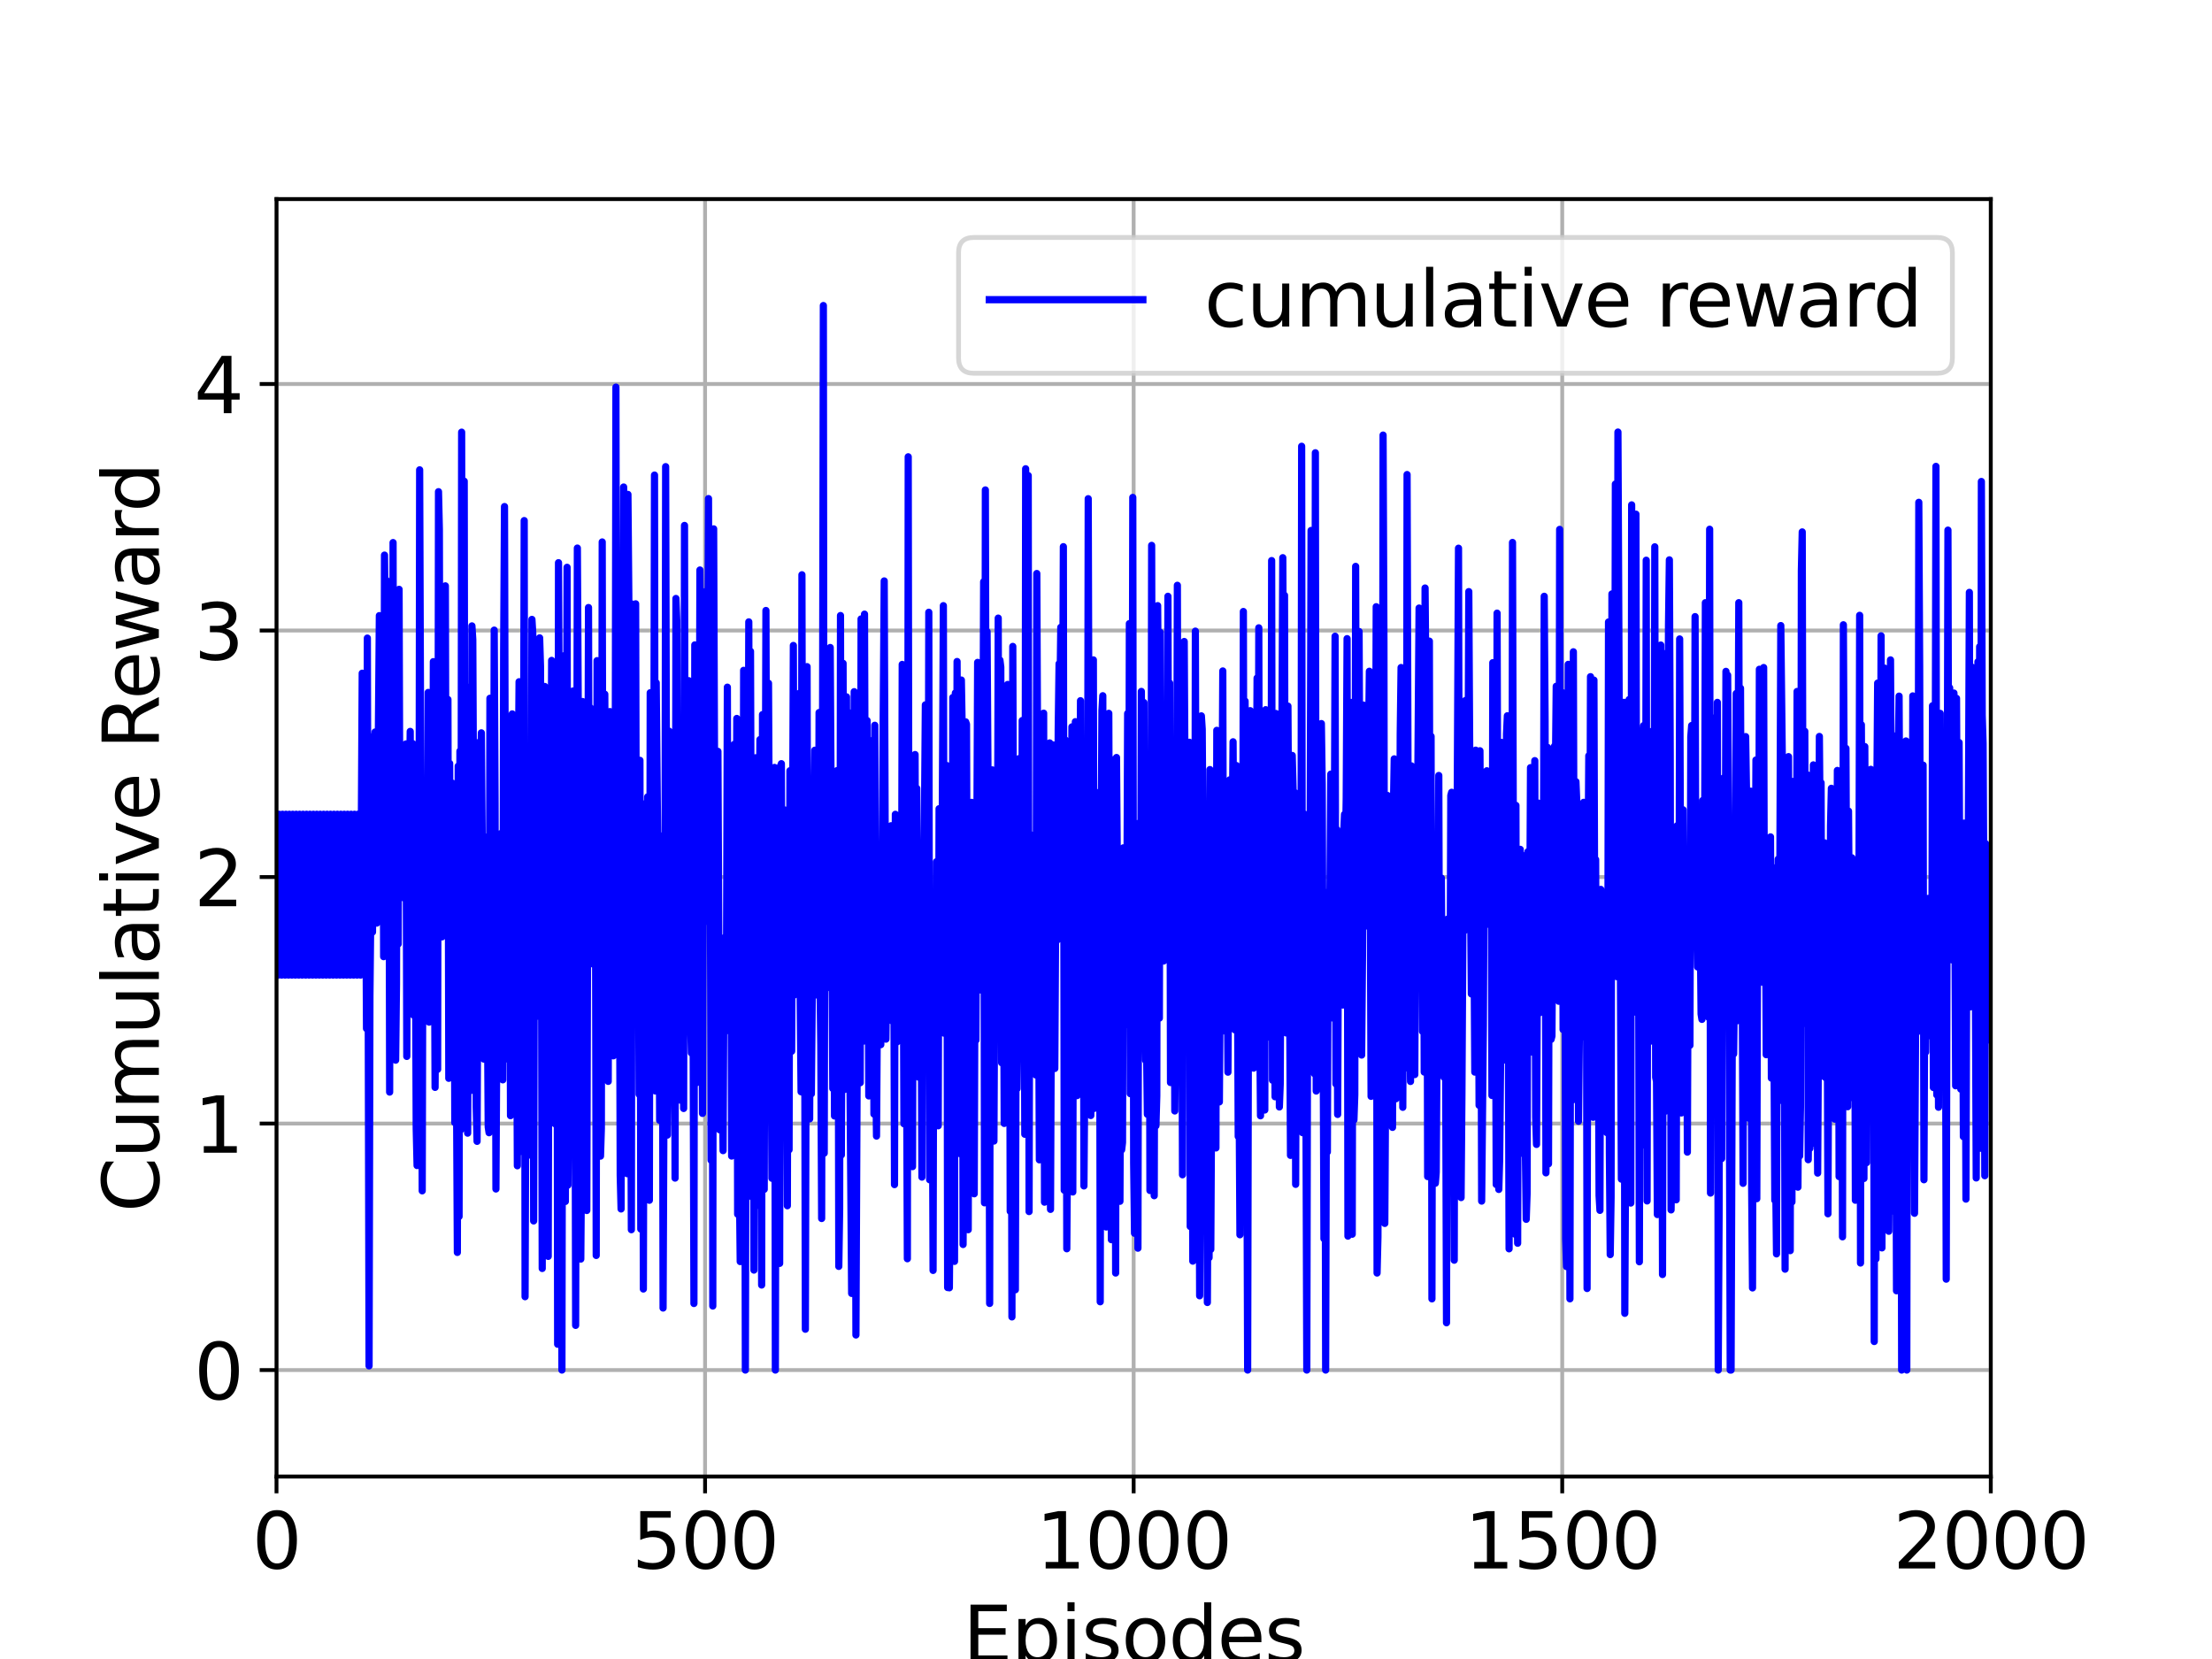 <?xml version="1.0" encoding="utf-8" standalone="no"?>
<!DOCTYPE svg PUBLIC "-//W3C//DTD SVG 1.1//EN"
  "http://www.w3.org/Graphics/SVG/1.1/DTD/svg11.dtd">
<svg xmlns:xlink="http://www.w3.org/1999/xlink" width="460.8pt" height="345.6pt" viewBox="0 0 460.8 345.6" xmlns="http://www.w3.org/2000/svg" version="1.1">
 <defs>
  <style type="text/css">*{stroke-linejoin: round; stroke-linecap: butt}</style>
 </defs>
 <g id="figure_1">
  <g id="patch_1">
   <path d="M 0 345.6 
L 460.8 345.6 
L 460.8 0 
L 0 0 
z
" style="fill: #ffffff"/>
  </g>
  <g id="axes_1">
   <g id="patch_2">
    <path d="M 57.6 307.584 
L 414.72 307.584 
L 414.72 41.472 
L 57.6 41.472 
z
" style="fill: #ffffff"/>
   </g>
   <g id="matplotlib.axis_1">
    <g id="xtick_1">
     <g id="line2d_1">
      <path d="M 57.6 307.584 
L 57.6 41.472 
" clip-path="url(#p362fac1b75)" style="fill: none; stroke: #b0b0b0; stroke-width: 0.8; stroke-linecap: square"/>
     </g>
     <g id="line2d_2">
      <defs>
       <path id="m3a527961db" d="M 0 0 
L 0 3.5 
" style="stroke: #000000; stroke-width: 0.8"/>
      </defs>
      <g>
       <use xlink:href="#m3a527961db" x="57.6" y="307.584" style="stroke: #000000; stroke-width: 0.8"/>
      </g>
     </g>
     <g id="text_1">
      <!-- 0 -->
      <g transform="translate(52.51 326.741)scale(0.16 -0.16)">
       <defs>
        <path id="DejaVuSans-30" d="M 2034 4250 
Q 1547 4250 1301 3770 
Q 1056 3291 1056 2328 
Q 1056 1369 1301 889 
Q 1547 409 2034 409 
Q 2525 409 2770 889 
Q 3016 1369 3016 2328 
Q 3016 3291 2770 3770 
Q 2525 4250 2034 4250 
z
M 2034 4750 
Q 2819 4750 3233 4129 
Q 3647 3509 3647 2328 
Q 3647 1150 3233 529 
Q 2819 -91 2034 -91 
Q 1250 -91 836 529 
Q 422 1150 422 2328 
Q 422 3509 836 4129 
Q 1250 4750 2034 4750 
z
" transform="scale(0.016)"/>
       </defs>
       <use xlink:href="#DejaVuSans-30"/>
      </g>
     </g>
    </g>
    <g id="xtick_2">
     <g id="line2d_3">
      <path d="M 146.88 307.584 
L 146.88 41.472 
" clip-path="url(#p362fac1b75)" style="fill: none; stroke: #b0b0b0; stroke-width: 0.8; stroke-linecap: square"/>
     </g>
     <g id="line2d_4">
      <g>
       <use xlink:href="#m3a527961db" x="146.88" y="307.584" style="stroke: #000000; stroke-width: 0.8"/>
      </g>
     </g>
     <g id="text_2">
      <!-- 500 -->
      <g transform="translate(131.61 326.741)scale(0.16 -0.16)">
       <defs>
        <path id="DejaVuSans-35" d="M 691 4666 
L 3169 4666 
L 3169 4134 
L 1269 4134 
L 1269 2991 
Q 1406 3038 1543 3061 
Q 1681 3084 1819 3084 
Q 2600 3084 3056 2656 
Q 3513 2228 3513 1497 
Q 3513 744 3044 326 
Q 2575 -91 1722 -91 
Q 1428 -91 1123 -41 
Q 819 9 494 109 
L 494 744 
Q 775 591 1075 516 
Q 1375 441 1709 441 
Q 2250 441 2565 725 
Q 2881 1009 2881 1497 
Q 2881 1984 2565 2268 
Q 2250 2553 1709 2553 
Q 1456 2553 1204 2497 
Q 953 2441 691 2322 
L 691 4666 
z
" transform="scale(0.016)"/>
       </defs>
       <use xlink:href="#DejaVuSans-35"/>
       <use xlink:href="#DejaVuSans-30" x="63.623"/>
       <use xlink:href="#DejaVuSans-30" x="127.246"/>
      </g>
     </g>
    </g>
    <g id="xtick_3">
     <g id="line2d_5">
      <path d="M 236.16 307.584 
L 236.16 41.472 
" clip-path="url(#p362fac1b75)" style="fill: none; stroke: #b0b0b0; stroke-width: 0.8; stroke-linecap: square"/>
     </g>
     <g id="line2d_6">
      <g>
       <use xlink:href="#m3a527961db" x="236.16" y="307.584" style="stroke: #000000; stroke-width: 0.8"/>
      </g>
     </g>
     <g id="text_3">
      <!-- 1000 -->
      <g transform="translate(215.8 326.741)scale(0.16 -0.16)">
       <defs>
        <path id="DejaVuSans-31" d="M 794 531 
L 1825 531 
L 1825 4091 
L 703 3866 
L 703 4441 
L 1819 4666 
L 2450 4666 
L 2450 531 
L 3481 531 
L 3481 0 
L 794 0 
L 794 531 
z
" transform="scale(0.016)"/>
       </defs>
       <use xlink:href="#DejaVuSans-31"/>
       <use xlink:href="#DejaVuSans-30" x="63.623"/>
       <use xlink:href="#DejaVuSans-30" x="127.246"/>
       <use xlink:href="#DejaVuSans-30" x="190.869"/>
      </g>
     </g>
    </g>
    <g id="xtick_4">
     <g id="line2d_7">
      <path d="M 325.44 307.584 
L 325.44 41.472 
" clip-path="url(#p362fac1b75)" style="fill: none; stroke: #b0b0b0; stroke-width: 0.8; stroke-linecap: square"/>
     </g>
     <g id="line2d_8">
      <g>
       <use xlink:href="#m3a527961db" x="325.44" y="307.584" style="stroke: #000000; stroke-width: 0.8"/>
      </g>
     </g>
     <g id="text_4">
      <!-- 1500 -->
      <g transform="translate(305.08 326.741)scale(0.16 -0.16)">
       <use xlink:href="#DejaVuSans-31"/>
       <use xlink:href="#DejaVuSans-35" x="63.623"/>
       <use xlink:href="#DejaVuSans-30" x="127.246"/>
       <use xlink:href="#DejaVuSans-30" x="190.869"/>
      </g>
     </g>
    </g>
    <g id="xtick_5">
     <g id="line2d_9">
      <path d="M 414.72 307.584 
L 414.72 41.472 
" clip-path="url(#p362fac1b75)" style="fill: none; stroke: #b0b0b0; stroke-width: 0.8; stroke-linecap: square"/>
     </g>
     <g id="line2d_10">
      <g>
       <use xlink:href="#m3a527961db" x="414.72" y="307.584" style="stroke: #000000; stroke-width: 0.8"/>
      </g>
     </g>
     <g id="text_5">
      <!-- 2000 -->
      <g transform="translate(394.36 326.741)scale(0.16 -0.16)">
       <defs>
        <path id="DejaVuSans-32" d="M 1228 531 
L 3431 531 
L 3431 0 
L 469 0 
L 469 531 
Q 828 903 1448 1529 
Q 2069 2156 2228 2338 
Q 2531 2678 2651 2914 
Q 2772 3150 2772 3378 
Q 2772 3750 2511 3984 
Q 2250 4219 1831 4219 
Q 1534 4219 1204 4116 
Q 875 4013 500 3803 
L 500 4441 
Q 881 4594 1212 4672 
Q 1544 4750 1819 4750 
Q 2544 4750 2975 4387 
Q 3406 4025 3406 3419 
Q 3406 3131 3298 2873 
Q 3191 2616 2906 2266 
Q 2828 2175 2409 1742 
Q 1991 1309 1228 531 
z
" transform="scale(0.016)"/>
       </defs>
       <use xlink:href="#DejaVuSans-32"/>
       <use xlink:href="#DejaVuSans-30" x="63.623"/>
       <use xlink:href="#DejaVuSans-30" x="127.246"/>
       <use xlink:href="#DejaVuSans-30" x="190.869"/>
      </g>
     </g>
    </g>
    <g id="text_6">
     <!-- Episodes -->
     <g transform="translate(200.572 346.226)scale(0.16 -0.16)">
      <defs>
       <path id="DejaVuSans-45" d="M 628 4666 
L 3578 4666 
L 3578 4134 
L 1259 4134 
L 1259 2753 
L 3481 2753 
L 3481 2222 
L 1259 2222 
L 1259 531 
L 3634 531 
L 3634 0 
L 628 0 
L 628 4666 
z
" transform="scale(0.016)"/>
       <path id="DejaVuSans-70" d="M 1159 525 
L 1159 -1331 
L 581 -1331 
L 581 3500 
L 1159 3500 
L 1159 2969 
Q 1341 3281 1617 3432 
Q 1894 3584 2278 3584 
Q 2916 3584 3314 3078 
Q 3713 2572 3713 1747 
Q 3713 922 3314 415 
Q 2916 -91 2278 -91 
Q 1894 -91 1617 61 
Q 1341 213 1159 525 
z
M 3116 1747 
Q 3116 2381 2855 2742 
Q 2594 3103 2138 3103 
Q 1681 3103 1420 2742 
Q 1159 2381 1159 1747 
Q 1159 1113 1420 752 
Q 1681 391 2138 391 
Q 2594 391 2855 752 
Q 3116 1113 3116 1747 
z
" transform="scale(0.016)"/>
       <path id="DejaVuSans-69" d="M 603 3500 
L 1178 3500 
L 1178 0 
L 603 0 
L 603 3500 
z
M 603 4863 
L 1178 4863 
L 1178 4134 
L 603 4134 
L 603 4863 
z
" transform="scale(0.016)"/>
       <path id="DejaVuSans-73" d="M 2834 3397 
L 2834 2853 
Q 2591 2978 2328 3040 
Q 2066 3103 1784 3103 
Q 1356 3103 1142 2972 
Q 928 2841 928 2578 
Q 928 2378 1081 2264 
Q 1234 2150 1697 2047 
L 1894 2003 
Q 2506 1872 2764 1633 
Q 3022 1394 3022 966 
Q 3022 478 2636 193 
Q 2250 -91 1575 -91 
Q 1294 -91 989 -36 
Q 684 19 347 128 
L 347 722 
Q 666 556 975 473 
Q 1284 391 1588 391 
Q 1994 391 2212 530 
Q 2431 669 2431 922 
Q 2431 1156 2273 1281 
Q 2116 1406 1581 1522 
L 1381 1569 
Q 847 1681 609 1914 
Q 372 2147 372 2553 
Q 372 3047 722 3315 
Q 1072 3584 1716 3584 
Q 2034 3584 2315 3537 
Q 2597 3491 2834 3397 
z
" transform="scale(0.016)"/>
       <path id="DejaVuSans-6f" d="M 1959 3097 
Q 1497 3097 1228 2736 
Q 959 2375 959 1747 
Q 959 1119 1226 758 
Q 1494 397 1959 397 
Q 2419 397 2687 759 
Q 2956 1122 2956 1747 
Q 2956 2369 2687 2733 
Q 2419 3097 1959 3097 
z
M 1959 3584 
Q 2709 3584 3137 3096 
Q 3566 2609 3566 1747 
Q 3566 888 3137 398 
Q 2709 -91 1959 -91 
Q 1206 -91 779 398 
Q 353 888 353 1747 
Q 353 2609 779 3096 
Q 1206 3584 1959 3584 
z
" transform="scale(0.016)"/>
       <path id="DejaVuSans-64" d="M 2906 2969 
L 2906 4863 
L 3481 4863 
L 3481 0 
L 2906 0 
L 2906 525 
Q 2725 213 2448 61 
Q 2172 -91 1784 -91 
Q 1150 -91 751 415 
Q 353 922 353 1747 
Q 353 2572 751 3078 
Q 1150 3584 1784 3584 
Q 2172 3584 2448 3432 
Q 2725 3281 2906 2969 
z
M 947 1747 
Q 947 1113 1208 752 
Q 1469 391 1925 391 
Q 2381 391 2643 752 
Q 2906 1113 2906 1747 
Q 2906 2381 2643 2742 
Q 2381 3103 1925 3103 
Q 1469 3103 1208 2742 
Q 947 2381 947 1747 
z
" transform="scale(0.016)"/>
       <path id="DejaVuSans-65" d="M 3597 1894 
L 3597 1613 
L 953 1613 
Q 991 1019 1311 708 
Q 1631 397 2203 397 
Q 2534 397 2845 478 
Q 3156 559 3463 722 
L 3463 178 
Q 3153 47 2828 -22 
Q 2503 -91 2169 -91 
Q 1331 -91 842 396 
Q 353 884 353 1716 
Q 353 2575 817 3079 
Q 1281 3584 2069 3584 
Q 2775 3584 3186 3129 
Q 3597 2675 3597 1894 
z
M 3022 2063 
Q 3016 2534 2758 2815 
Q 2500 3097 2075 3097 
Q 1594 3097 1305 2825 
Q 1016 2553 972 2059 
L 3022 2063 
z
" transform="scale(0.016)"/>
      </defs>
      <use xlink:href="#DejaVuSans-45"/>
      <use xlink:href="#DejaVuSans-70" x="63.184"/>
      <use xlink:href="#DejaVuSans-69" x="126.66"/>
      <use xlink:href="#DejaVuSans-73" x="154.443"/>
      <use xlink:href="#DejaVuSans-6f" x="206.543"/>
      <use xlink:href="#DejaVuSans-64" x="267.725"/>
      <use xlink:href="#DejaVuSans-65" x="331.201"/>
      <use xlink:href="#DejaVuSans-73" x="392.725"/>
     </g>
    </g>
   </g>
   <g id="matplotlib.axis_2">
    <g id="ytick_1">
     <g id="line2d_11">
      <path d="M 57.6 285.408 
L 414.72 285.408 
" clip-path="url(#p362fac1b75)" style="fill: none; stroke: #b0b0b0; stroke-width: 0.8; stroke-linecap: square"/>
     </g>
     <g id="line2d_12">
      <defs>
       <path id="mc8cf479eb5" d="M 0 0 
L -3.5 0 
" style="stroke: #000000; stroke-width: 0.8"/>
      </defs>
      <g>
       <use xlink:href="#mc8cf479eb5" x="57.6" y="285.408" style="stroke: #000000; stroke-width: 0.8"/>
      </g>
     </g>
     <g id="text_7">
      <!-- 0 -->
      <g transform="translate(40.42 291.487)scale(0.16 -0.16)">
       <use xlink:href="#DejaVuSans-30"/>
      </g>
     </g>
    </g>
    <g id="ytick_2">
     <g id="line2d_13">
      <path d="M 57.6 234.054 
L 414.72 234.054 
" clip-path="url(#p362fac1b75)" style="fill: none; stroke: #b0b0b0; stroke-width: 0.8; stroke-linecap: square"/>
     </g>
     <g id="line2d_14">
      <g>
       <use xlink:href="#mc8cf479eb5" x="57.6" y="234.054" style="stroke: #000000; stroke-width: 0.8"/>
      </g>
     </g>
     <g id="text_8">
      <!-- 1 -->
      <g transform="translate(40.42 240.133)scale(0.16 -0.16)">
       <use xlink:href="#DejaVuSans-31"/>
      </g>
     </g>
    </g>
    <g id="ytick_3">
     <g id="line2d_15">
      <path d="M 57.6 182.701 
L 414.72 182.701 
" clip-path="url(#p362fac1b75)" style="fill: none; stroke: #b0b0b0; stroke-width: 0.8; stroke-linecap: square"/>
     </g>
     <g id="line2d_16">
      <g>
       <use xlink:href="#mc8cf479eb5" x="57.6" y="182.701" style="stroke: #000000; stroke-width: 0.8"/>
      </g>
     </g>
     <g id="text_9">
      <!-- 2 -->
      <g transform="translate(40.42 188.78)scale(0.16 -0.16)">
       <use xlink:href="#DejaVuSans-32"/>
      </g>
     </g>
    </g>
    <g id="ytick_4">
     <g id="line2d_17">
      <path d="M 57.6 131.347 
L 414.72 131.347 
" clip-path="url(#p362fac1b75)" style="fill: none; stroke: #b0b0b0; stroke-width: 0.8; stroke-linecap: square"/>
     </g>
     <g id="line2d_18">
      <g>
       <use xlink:href="#mc8cf479eb5" x="57.6" y="131.347" style="stroke: #000000; stroke-width: 0.8"/>
      </g>
     </g>
     <g id="text_10">
      <!-- 3 -->
      <g transform="translate(40.42 137.426)scale(0.16 -0.16)">
       <defs>
        <path id="DejaVuSans-33" d="M 2597 2516 
Q 3050 2419 3304 2112 
Q 3559 1806 3559 1356 
Q 3559 666 3084 287 
Q 2609 -91 1734 -91 
Q 1441 -91 1130 -33 
Q 819 25 488 141 
L 488 750 
Q 750 597 1062 519 
Q 1375 441 1716 441 
Q 2309 441 2620 675 
Q 2931 909 2931 1356 
Q 2931 1769 2642 2001 
Q 2353 2234 1838 2234 
L 1294 2234 
L 1294 2753 
L 1863 2753 
Q 2328 2753 2575 2939 
Q 2822 3125 2822 3475 
Q 2822 3834 2567 4026 
Q 2313 4219 1838 4219 
Q 1578 4219 1281 4162 
Q 984 4106 628 3988 
L 628 4550 
Q 988 4650 1302 4700 
Q 1616 4750 1894 4750 
Q 2613 4750 3031 4423 
Q 3450 4097 3450 3541 
Q 3450 3153 3228 2886 
Q 3006 2619 2597 2516 
z
" transform="scale(0.016)"/>
       </defs>
       <use xlink:href="#DejaVuSans-33"/>
      </g>
     </g>
    </g>
    <g id="ytick_5">
     <g id="line2d_19">
      <path d="M 57.6 79.994 
L 414.72 79.994 
" clip-path="url(#p362fac1b75)" style="fill: none; stroke: #b0b0b0; stroke-width: 0.8; stroke-linecap: square"/>
     </g>
     <g id="line2d_20">
      <g>
       <use xlink:href="#mc8cf479eb5" x="57.6" y="79.994" style="stroke: #000000; stroke-width: 0.8"/>
      </g>
     </g>
     <g id="text_11">
      <!-- 4 -->
      <g transform="translate(40.42 86.073)scale(0.16 -0.16)">
       <defs>
        <path id="DejaVuSans-34" d="M 2419 4116 
L 825 1625 
L 2419 1625 
L 2419 4116 
z
M 2253 4666 
L 3047 4666 
L 3047 1625 
L 3713 1625 
L 3713 1100 
L 3047 1100 
L 3047 0 
L 2419 0 
L 2419 1100 
L 313 1100 
L 313 1709 
L 2253 4666 
z
" transform="scale(0.016)"/>
       </defs>
       <use xlink:href="#DejaVuSans-34"/>
      </g>
     </g>
    </g>
    <g id="text_12">
     <!-- Cumulative Reward -->
     <g transform="translate(33.093 252.524)rotate(-90)scale(0.16 -0.16)">
      <defs>
       <path id="DejaVuSans-43" d="M 4122 4306 
L 4122 3641 
Q 3803 3938 3442 4084 
Q 3081 4231 2675 4231 
Q 1875 4231 1450 3742 
Q 1025 3253 1025 2328 
Q 1025 1406 1450 917 
Q 1875 428 2675 428 
Q 3081 428 3442 575 
Q 3803 722 4122 1019 
L 4122 359 
Q 3791 134 3420 21 
Q 3050 -91 2638 -91 
Q 1578 -91 968 557 
Q 359 1206 359 2328 
Q 359 3453 968 4101 
Q 1578 4750 2638 4750 
Q 3056 4750 3426 4639 
Q 3797 4528 4122 4306 
z
" transform="scale(0.016)"/>
       <path id="DejaVuSans-75" d="M 544 1381 
L 544 3500 
L 1119 3500 
L 1119 1403 
Q 1119 906 1312 657 
Q 1506 409 1894 409 
Q 2359 409 2629 706 
Q 2900 1003 2900 1516 
L 2900 3500 
L 3475 3500 
L 3475 0 
L 2900 0 
L 2900 538 
Q 2691 219 2414 64 
Q 2138 -91 1772 -91 
Q 1169 -91 856 284 
Q 544 659 544 1381 
z
M 1991 3584 
L 1991 3584 
z
" transform="scale(0.016)"/>
       <path id="DejaVuSans-6d" d="M 3328 2828 
Q 3544 3216 3844 3400 
Q 4144 3584 4550 3584 
Q 5097 3584 5394 3201 
Q 5691 2819 5691 2113 
L 5691 0 
L 5113 0 
L 5113 2094 
Q 5113 2597 4934 2840 
Q 4756 3084 4391 3084 
Q 3944 3084 3684 2787 
Q 3425 2491 3425 1978 
L 3425 0 
L 2847 0 
L 2847 2094 
Q 2847 2600 2669 2842 
Q 2491 3084 2119 3084 
Q 1678 3084 1418 2786 
Q 1159 2488 1159 1978 
L 1159 0 
L 581 0 
L 581 3500 
L 1159 3500 
L 1159 2956 
Q 1356 3278 1631 3431 
Q 1906 3584 2284 3584 
Q 2666 3584 2933 3390 
Q 3200 3197 3328 2828 
z
" transform="scale(0.016)"/>
       <path id="DejaVuSans-6c" d="M 603 4863 
L 1178 4863 
L 1178 0 
L 603 0 
L 603 4863 
z
" transform="scale(0.016)"/>
       <path id="DejaVuSans-61" d="M 2194 1759 
Q 1497 1759 1228 1600 
Q 959 1441 959 1056 
Q 959 750 1161 570 
Q 1363 391 1709 391 
Q 2188 391 2477 730 
Q 2766 1069 2766 1631 
L 2766 1759 
L 2194 1759 
z
M 3341 1997 
L 3341 0 
L 2766 0 
L 2766 531 
Q 2569 213 2275 61 
Q 1981 -91 1556 -91 
Q 1019 -91 701 211 
Q 384 513 384 1019 
Q 384 1609 779 1909 
Q 1175 2209 1959 2209 
L 2766 2209 
L 2766 2266 
Q 2766 2663 2505 2880 
Q 2244 3097 1772 3097 
Q 1472 3097 1187 3025 
Q 903 2953 641 2809 
L 641 3341 
Q 956 3463 1253 3523 
Q 1550 3584 1831 3584 
Q 2591 3584 2966 3190 
Q 3341 2797 3341 1997 
z
" transform="scale(0.016)"/>
       <path id="DejaVuSans-74" d="M 1172 4494 
L 1172 3500 
L 2356 3500 
L 2356 3053 
L 1172 3053 
L 1172 1153 
Q 1172 725 1289 603 
Q 1406 481 1766 481 
L 2356 481 
L 2356 0 
L 1766 0 
Q 1100 0 847 248 
Q 594 497 594 1153 
L 594 3053 
L 172 3053 
L 172 3500 
L 594 3500 
L 594 4494 
L 1172 4494 
z
" transform="scale(0.016)"/>
       <path id="DejaVuSans-76" d="M 191 3500 
L 800 3500 
L 1894 563 
L 2988 3500 
L 3597 3500 
L 2284 0 
L 1503 0 
L 191 3500 
z
" transform="scale(0.016)"/>
       <path id="DejaVuSans-20" transform="scale(0.016)"/>
       <path id="DejaVuSans-52" d="M 2841 2188 
Q 3044 2119 3236 1894 
Q 3428 1669 3622 1275 
L 4263 0 
L 3584 0 
L 2988 1197 
Q 2756 1666 2539 1819 
Q 2322 1972 1947 1972 
L 1259 1972 
L 1259 0 
L 628 0 
L 628 4666 
L 2053 4666 
Q 2853 4666 3247 4331 
Q 3641 3997 3641 3322 
Q 3641 2881 3436 2590 
Q 3231 2300 2841 2188 
z
M 1259 4147 
L 1259 2491 
L 2053 2491 
Q 2509 2491 2742 2702 
Q 2975 2913 2975 3322 
Q 2975 3731 2742 3939 
Q 2509 4147 2053 4147 
L 1259 4147 
z
" transform="scale(0.016)"/>
       <path id="DejaVuSans-77" d="M 269 3500 
L 844 3500 
L 1563 769 
L 2278 3500 
L 2956 3500 
L 3675 769 
L 4391 3500 
L 4966 3500 
L 4050 0 
L 3372 0 
L 2619 2869 
L 1863 0 
L 1184 0 
L 269 3500 
z
" transform="scale(0.016)"/>
       <path id="DejaVuSans-72" d="M 2631 2963 
Q 2534 3019 2420 3045 
Q 2306 3072 2169 3072 
Q 1681 3072 1420 2755 
Q 1159 2438 1159 1844 
L 1159 0 
L 581 0 
L 581 3500 
L 1159 3500 
L 1159 2956 
Q 1341 3275 1631 3429 
Q 1922 3584 2338 3584 
Q 2397 3584 2469 3576 
Q 2541 3569 2628 3553 
L 2631 2963 
z
" transform="scale(0.016)"/>
      </defs>
      <use xlink:href="#DejaVuSans-43"/>
      <use xlink:href="#DejaVuSans-75" x="69.824"/>
      <use xlink:href="#DejaVuSans-6d" x="133.203"/>
      <use xlink:href="#DejaVuSans-75" x="230.615"/>
      <use xlink:href="#DejaVuSans-6c" x="293.994"/>
      <use xlink:href="#DejaVuSans-61" x="321.777"/>
      <use xlink:href="#DejaVuSans-74" x="383.057"/>
      <use xlink:href="#DejaVuSans-69" x="422.266"/>
      <use xlink:href="#DejaVuSans-76" x="450.049"/>
      <use xlink:href="#DejaVuSans-65" x="509.229"/>
      <use xlink:href="#DejaVuSans-20" x="570.752"/>
      <use xlink:href="#DejaVuSans-52" x="602.539"/>
      <use xlink:href="#DejaVuSans-65" x="667.521"/>
      <use xlink:href="#DejaVuSans-77" x="729.045"/>
      <use xlink:href="#DejaVuSans-61" x="810.832"/>
      <use xlink:href="#DejaVuSans-72" x="872.111"/>
      <use xlink:href="#DejaVuSans-64" x="911.475"/>
     </g>
    </g>
   </g>
   <g id="line2d_21">
    <path d="M 57.6 172.676 
L 57.779 178.797 
L 57.957 203.138 
L 58.136 169.623 
L 58.314 172.676 
L 58.493 178.797 
L 58.671 203.138 
L 58.85 169.623 
L 59.028 172.676 
L 59.207 178.797 
L 59.386 203.138 
L 59.564 169.623 
L 59.743 172.676 
L 59.921 178.797 
L 60.1 203.138 
L 60.278 169.623 
L 60.457 172.676 
L 60.636 178.797 
L 60.814 203.138 
L 60.993 169.623 
L 61.171 172.676 
L 61.35 178.797 
L 61.528 203.138 
L 61.707 169.623 
L 61.885 172.676 
L 62.064 178.797 
L 62.243 203.138 
L 62.421 169.623 
L 62.6 172.676 
L 62.778 178.797 
L 62.957 203.138 
L 63.135 169.623 
L 63.314 172.676 
L 63.492 178.797 
L 63.671 203.138 
L 63.85 169.623 
L 64.028 172.676 
L 64.207 178.797 
L 64.385 203.138 
L 64.564 169.623 
L 64.742 172.676 
L 64.921 178.797 
L 65.1 203.138 
L 65.278 169.623 
L 65.457 172.676 
L 65.635 178.797 
L 65.814 203.138 
L 65.992 169.623 
L 66.171 172.676 
L 66.349 178.797 
L 66.528 203.138 
L 66.707 169.623 
L 66.885 172.676 
L 67.064 178.797 
L 67.242 203.138 
L 67.421 169.623 
L 67.599 172.676 
L 67.778 178.797 
L 67.956 203.138 
L 68.135 169.623 
L 68.314 172.676 
L 68.492 178.797 
L 68.671 203.138 
L 68.849 169.623 
L 69.028 172.676 
L 69.206 178.797 
L 69.385 203.138 
L 69.564 169.623 
L 69.742 172.676 
L 69.921 178.797 
L 70.099 203.138 
L 70.278 169.623 
L 70.456 172.676 
L 70.635 178.797 
L 70.813 203.138 
L 70.992 169.623 
L 71.171 172.676 
L 71.349 178.797 
L 71.528 203.138 
L 71.706 169.623 
L 71.885 172.676 
L 72.063 178.797 
L 72.242 203.138 
L 72.42 169.623 
L 72.599 172.676 
L 72.778 178.797 
L 72.956 203.138 
L 73.135 169.623 
L 73.313 172.676 
L 73.492 178.797 
L 73.67 203.138 
L 73.849 169.623 
L 74.028 172.676 
L 74.206 178.797 
L 74.385 203.138 
L 74.563 169.623 
L 74.742 172.676 
L 74.92 178.797 
L 75.099 203.138 
L 75.456 140.243 
L 75.635 154.716 
L 75.813 143.023 
L 75.992 184.631 
L 76.17 178.583 
L 76.349 214.267 
L 76.527 132.923 
L 76.884 284.538 
L 77.063 207.416 
L 77.242 190.037 
L 77.42 153.508 
L 77.599 194.167 
L 77.777 157.469 
L 77.956 157.106 
L 78.134 152.493 
L 78.313 186.748 
L 78.492 192.301 
L 79.027 128.241 
L 79.206 142.758 
L 79.384 174.264 
L 79.563 145.702 
L 79.741 141.826 
L 79.92 199.29 
L 80.099 115.636 
L 80.277 132.255 
L 80.456 120.865 
L 80.634 174.512 
L 80.813 133.289 
L 80.991 136.975 
L 81.17 227.503 
L 81.348 123.488 
L 81.527 129.052 
L 81.706 209.762 
L 81.884 113.027 
L 82.063 207.735 
L 82.241 179.044 
L 82.42 220.853 
L 82.598 204.909 
L 82.777 123.275 
L 82.956 196.648 
L 83.134 122.769 
L 83.313 176.935 
L 83.491 185.29 
L 83.67 172.592 
L 83.848 180.282 
L 84.027 170.499 
L 84.205 187.087 
L 84.384 183.125 
L 84.563 154.972 
L 84.741 220.071 
L 84.92 174.287 
L 85.098 159.919 
L 85.277 165.965 
L 85.455 152.365 
L 85.634 193.809 
L 85.812 156.602 
L 85.991 154.916 
L 86.17 211.491 
L 86.348 174.069 
L 86.527 191.887 
L 86.705 235.121 
L 86.884 242.805 
L 87.062 211.389 
L 87.241 216.111 
L 87.42 97.874 
L 87.955 248.074 
L 88.134 174.022 
L 88.312 170.567 
L 88.669 202.474 
L 88.848 188.186 
L 89.027 200.043 
L 89.205 144.247 
L 89.384 212.931 
L 89.562 191.156 
L 89.741 205.306 
L 89.919 178.55 
L 90.098 189.611 
L 90.276 137.831 
L 90.634 226.522 
L 90.812 197.87 
L 90.991 144.056 
L 91.169 222.764 
L 91.348 102.426 
L 91.526 110.266 
L 91.705 189.001 
L 91.884 147.021 
L 92.062 195.174 
L 92.241 135.388 
L 92.419 177.524 
L 92.598 170.943 
L 92.776 122.046 
L 92.955 192.238 
L 93.133 192.289 
L 93.312 145.708 
L 93.491 224.632 
L 93.669 159.03 
L 93.848 209.534 
L 94.026 213.924 
L 94.205 163.13 
L 94.383 173.905 
L 94.562 165.883 
L 94.74 233.855 
L 94.919 193.689 
L 95.276 260.904 
L 95.455 159.593 
L 95.633 253.422 
L 95.812 156.465 
L 95.99 235.35 
L 96.169 90.027 
L 96.348 217.602 
L 96.705 100.24 
L 96.883 226.419 
L 97.062 202.019 
L 97.24 143.127 
L 97.419 236.056 
L 97.776 160.059 
L 97.955 220.279 
L 98.133 227.155 
L 98.312 130.386 
L 98.49 133.245 
L 98.847 209.594 
L 99.026 169.408 
L 99.204 230.649 
L 99.383 237.762 
L 99.74 154.661 
L 99.919 177.523 
L 100.276 152.666 
L 100.812 220.64 
L 101.169 174.381 
L 101.347 181.449 
L 101.704 234.778 
L 101.883 235.964 
L 102.061 145.461 
L 102.24 223.176 
L 102.419 215.682 
L 102.597 155.264 
L 102.776 198.149 
L 102.954 131.265 
L 103.133 167.282 
L 103.311 247.687 
L 103.668 185.874 
L 103.847 222.034 
L 104.026 215.172 
L 104.383 173.618 
L 104.561 212.32 
L 104.74 224.949 
L 104.918 135.603 
L 105.097 105.524 
L 105.276 175.628 
L 105.454 150.064 
L 105.633 220.596 
L 105.811 168.991 
L 105.99 151.66 
L 106.168 168.926 
L 106.347 232.416 
L 106.525 170.124 
L 106.704 148.719 
L 106.883 148.951 
L 107.061 217.86 
L 107.24 225.993 
L 107.418 160.941 
L 107.775 242.852 
L 107.954 164.235 
L 108.132 142.021 
L 108.311 239.923 
L 108.49 239.729 
L 108.847 166.709 
L 109.025 173.54 
L 109.204 108.445 
L 109.382 270.125 
L 109.561 220.545 
L 109.74 240.884 
L 109.918 176.34 
L 110.097 175.494 
L 110.275 168.654 
L 110.632 212.402 
L 110.811 129.031 
L 110.989 131.97 
L 111.168 254.344 
L 111.347 179.571 
L 111.525 184.73 
L 111.704 185.207 
L 111.882 185.031 
L 112.061 211.69 
L 112.239 183.269 
L 112.418 132.877 
L 112.596 138.786 
L 112.775 183.746 
L 112.954 264.248 
L 113.132 168.595 
L 113.311 160.977 
L 113.489 143.005 
L 113.846 178.128 
L 114.025 190.531 
L 114.204 261.725 
L 114.382 188.049 
L 114.561 161.454 
L 114.739 175.412 
L 114.918 137.575 
L 115.096 211.035 
L 115.275 229.432 
L 115.453 189.004 
L 115.632 234.118 
L 115.811 155.395 
L 115.989 150.568 
L 116.168 280.031 
L 116.346 117.218 
L 116.703 192.424 
L 116.882 158.516 
L 117.06 285.408 
L 117.239 176.635 
L 117.596 136.555 
L 117.775 250.285 
L 118.132 118.178 
L 118.31 246.886 
L 118.668 189.615 
L 118.846 182.531 
L 119.025 162.813 
L 119.203 219.152 
L 119.382 143.939 
L 119.56 213.347 
L 119.739 189.324 
L 119.917 276.098 
L 120.275 114.172 
L 120.632 179.032 
L 120.989 262.29 
L 121.167 239.247 
L 121.346 146.141 
L 121.524 162.151 
L 121.882 240.905 
L 122.06 231.826 
L 122.239 252.169 
L 122.596 126.557 
L 122.774 199.207 
L 122.953 147.421 
L 123.31 197.606 
L 123.489 200.807 
L 123.667 162.26 
L 123.846 156.756 
L 124.024 173.313 
L 124.203 261.531 
L 124.381 137.624 
L 124.56 172.982 
L 124.739 183.005 
L 124.917 229.927 
L 125.096 240.843 
L 125.274 235.048 
L 125.453 112.899 
L 125.631 212.224 
L 125.81 208.806 
L 125.988 144.611 
L 126.346 218.134 
L 126.524 170.538 
L 126.703 225.271 
L 126.881 169.311 
L 127.06 148.233 
L 127.238 185.667 
L 127.596 208.366 
L 127.774 219.948 
L 127.953 190.735 
L 128.131 181.449 
L 128.31 80.645 
L 128.488 185.507 
L 128.845 133.833 
L 129.203 244.876 
L 129.381 251.85 
L 129.56 134.913 
L 129.738 153.718 
L 129.917 101.452 
L 130.095 196.832 
L 130.274 127.127 
L 130.631 244.497 
L 130.81 102.994 
L 130.988 123.905 
L 131.524 256.171 
L 131.702 125.838 
L 131.881 190.185 
L 132.06 139.4 
L 132.238 190.934 
L 132.417 125.786 
L 132.595 198.681 
L 132.952 177.388 
L 133.131 227.957 
L 133.309 158.388 
L 133.488 256.039 
L 133.845 167.43 
L 134.024 268.524 
L 134.202 192.773 
L 134.381 197.005 
L 134.559 230.573 
L 134.738 229.569 
L 134.916 165.999 
L 135.095 175.607 
L 135.274 250.037 
L 135.452 144.312 
L 135.631 198.764 
L 135.809 187.969 
L 135.988 208.373 
L 136.166 182.479 
L 136.345 98.964 
L 136.524 227.274 
L 136.702 142.231 
L 137.059 181.609 
L 137.238 188.483 
L 137.416 233.391 
L 137.595 214.625 
L 137.773 215.044 
L 137.952 174.129 
L 138.131 272.484 
L 138.309 231.687 
L 138.488 220.701 
L 138.666 97.21 
L 139.023 236.459 
L 139.202 219.19 
L 139.38 152.315 
L 139.738 172.451 
L 139.916 165.52 
L 140.452 179.064 
L 140.63 245.419 
L 140.809 124.674 
L 140.988 129.332 
L 141.166 202.811 
L 141.345 183.456 
L 141.523 182.334 
L 141.702 229.179 
L 141.88 170.082 
L 142.059 202.28 
L 142.237 164.49 
L 142.416 230.915 
L 142.595 109.459 
L 142.773 207.711 
L 142.952 166.611 
L 143.13 199.536 
L 143.309 211.913 
L 143.487 141.799 
L 143.666 144.005 
L 143.844 211.268 
L 144.023 219.346 
L 144.202 189.48 
L 144.38 210.202 
L 144.559 271.543 
L 144.737 134.343 
L 144.916 144.924 
L 145.094 225.556 
L 145.273 196.51 
L 145.452 210.981 
L 145.63 181.098 
L 145.809 118.741 
L 145.987 136.659 
L 146.344 231.945 
L 146.523 176.738 
L 146.701 187.4 
L 146.88 123.261 
L 147.059 186.613 
L 147.237 191.934 
L 147.594 103.864 
L 147.773 179.01 
L 147.951 170.239 
L 148.13 241.695 
L 148.308 119.793 
L 148.487 272.067 
L 148.666 110.17 
L 149.023 205.001 
L 149.201 167.624 
L 149.38 202.02 
L 149.558 156.521 
L 149.916 235.361 
L 150.094 202.275 
L 150.273 225.782 
L 150.451 220.602 
L 150.63 239.699 
L 150.808 203.308 
L 150.987 197.282 
L 151.165 195.093 
L 151.344 200.321 
L 151.523 143.15 
L 151.701 214.701 
L 151.88 198.282 
L 152.058 162.832 
L 152.237 183.224 
L 152.415 240.828 
L 152.594 181.698 
L 152.772 217.372 
L 152.951 155.063 
L 153.13 197.532 
L 153.308 204.956 
L 153.487 149.666 
L 153.665 252.941 
L 153.844 153.399 
L 154.022 246.385 
L 154.201 262.811 
L 154.38 187.689 
L 154.558 239.552 
L 154.737 236.234 
L 154.915 139.647 
L 155.094 192.968 
L 155.272 285.408 
L 155.451 209.529 
L 155.629 205.986 
L 155.808 191.51 
L 155.987 129.545 
L 156.165 200.905 
L 156.344 135.679 
L 156.701 249.386 
L 156.879 164.466 
L 157.058 264.583 
L 157.236 158.316 
L 157.415 157.856 
L 157.594 251.137 
L 157.772 210.955 
L 157.951 200.054 
L 158.308 154.069 
L 158.665 267.696 
L 158.844 148.862 
L 159.022 232.609 
L 159.201 247.763 
L 159.558 127.175 
L 159.736 186.249 
L 159.915 194.295 
L 160.093 142.329 
L 160.451 216.731 
L 160.629 213.351 
L 160.808 245.461 
L 160.986 184.189 
L 161.165 226.56 
L 161.343 159.867 
L 161.522 285.408 
L 161.7 199.28 
L 161.879 212.031 
L 162.058 186.813 
L 162.415 263.188 
L 162.593 159.576 
L 162.772 159.087 
L 162.95 212.771 
L 163.129 227.227 
L 163.308 171.614 
L 163.486 168.735 
L 163.665 172.987 
L 164.022 251.178 
L 164.2 175.071 
L 164.379 239.52 
L 164.557 160.555 
L 164.915 218.992 
L 165.272 134.46 
L 165.45 207.291 
L 165.629 193.899 
L 165.807 168.579 
L 165.986 171.511 
L 166.164 181.869 
L 166.522 144.423 
L 166.7 209.074 
L 166.879 227.436 
L 167.057 119.735 
L 167.236 207.133 
L 167.414 227.719 
L 167.593 192.417 
L 167.772 276.903 
L 168.129 138.875 
L 168.307 224.793 
L 168.486 214.073 
L 168.664 233.088 
L 168.843 189.48 
L 169.021 227.872 
L 169.379 188.684 
L 169.736 156.288 
L 169.914 184.321 
L 170.093 189.865 
L 170.45 207.389 
L 170.628 148.437 
L 170.807 203.845 
L 170.986 217.738 
L 171.164 253.837 
L 171.521 63.648 
L 171.7 240.228 
L 171.878 163.923 
L 172.057 205.908 
L 172.236 161.917 
L 172.414 170.514 
L 172.593 154.636 
L 172.771 172.499 
L 172.95 134.885 
L 173.485 226.754 
L 173.664 188.908 
L 173.843 232.479 
L 174.021 216.648 
L 174.378 160.526 
L 174.557 165.98 
L 174.735 263.814 
L 174.914 251.763 
L 175.092 128.226 
L 175.271 240.604 
L 175.628 138.183 
L 175.807 207.039 
L 175.985 226.945 
L 176.164 212.608 
L 176.342 145.163 
L 176.521 225.62 
L 176.7 148.392 
L 176.878 155.643 
L 177.057 224.086 
L 177.414 269.444 
L 177.592 250.874 
L 177.949 144.088 
L 178.307 278.1 
L 178.664 200.607 
L 178.842 208.079 
L 179.021 222.233 
L 179.199 225.556 
L 179.378 128.936 
L 179.914 216.879 
L 180.092 127.933 
L 180.271 182.746 
L 180.449 187.57 
L 180.628 150.098 
L 180.985 228.3 
L 181.164 216.486 
L 181.342 161.776 
L 181.521 154.305 
L 181.699 181.276 
L 181.878 177.202 
L 182.056 232.081 
L 182.235 151.084 
L 182.413 221.236 
L 182.592 236.665 
L 182.949 185.595 
L 183.128 214.091 
L 183.306 197.039 
L 183.485 217.625 
L 184.199 121.02 
L 184.556 216.474 
L 184.913 184.079 
L 185.092 190.153 
L 185.27 192.403 
L 185.449 207.686 
L 185.628 172.019 
L 185.806 212.655 
L 185.985 185.571 
L 186.163 184.215 
L 186.342 246.777 
L 186.52 169.637 
L 186.877 217.049 
L 187.056 176.432 
L 187.235 202.636 
L 187.413 201.093 
L 187.592 174.797 
L 187.77 209.253 
L 187.949 138.411 
L 188.306 234.104 
L 188.663 172.759 
L 189.02 262.218 
L 189.199 95.16 
L 189.377 214.98 
L 189.556 163.043 
L 189.734 223.197 
L 189.913 159.796 
L 190.092 243.032 
L 190.27 178.823 
L 190.449 184.775 
L 190.627 157.184 
L 190.806 211.868 
L 190.984 164.236 
L 191.341 224.383 
L 191.52 176.531 
L 191.699 206.494 
L 191.877 203.447 
L 192.056 245.214 
L 192.234 191.977 
L 192.413 192.242 
L 192.77 146.833 
L 193.306 216.017 
L 193.484 127.546 
L 193.663 245.767 
L 194.02 223.344 
L 194.198 217.316 
L 194.377 264.653 
L 194.556 186.731 
L 194.734 231.963 
L 194.913 233.129 
L 195.091 179.512 
L 195.27 225.783 
L 195.448 234.519 
L 195.627 168.469 
L 195.805 199.165 
L 195.984 174.362 
L 196.163 195.935 
L 196.52 126.17 
L 196.698 215.237 
L 196.877 173.855 
L 197.055 188.068 
L 197.234 159.472 
L 197.412 268.221 
L 197.591 240.807 
L 197.77 268.27 
L 198.127 223.036 
L 198.305 261.015 
L 198.484 145.304 
L 198.841 262.768 
L 199.02 144.355 
L 199.198 220.037 
L 199.377 137.802 
L 199.555 176.199 
L 199.734 163.726 
L 200.091 240.375 
L 200.269 141.665 
L 200.448 152.11 
L 200.627 259.251 
L 200.805 229.361 
L 200.984 150.573 
L 201.162 150.374 
L 201.341 150.869 
L 201.698 256.169 
L 201.876 187.178 
L 202.055 192.223 
L 202.412 167.145 
L 202.591 203.449 
L 202.769 185.968 
L 202.948 248.687 
L 203.126 194.739 
L 203.305 216.694 
L 203.662 137.985 
L 203.841 179.036 
L 204.019 152.924 
L 204.198 201.941 
L 204.376 206.245 
L 204.555 153.666 
L 204.733 165.391 
L 204.912 121.185 
L 205.091 250.567 
L 205.269 102.063 
L 205.448 176.398 
L 205.626 131.572 
L 205.983 187.661 
L 206.162 271.532 
L 206.34 169.397 
L 206.519 167.178 
L 206.698 160.376 
L 206.876 185.597 
L 207.055 237.708 
L 207.412 161.578 
L 207.59 200.989 
L 207.769 192.774 
L 207.948 128.764 
L 208.126 203.959 
L 208.305 137.517 
L 208.483 138.971 
L 208.662 221.39 
L 208.84 182.37 
L 209.019 191.191 
L 209.197 234.029 
L 209.376 193.093 
L 209.555 189.825 
L 209.733 223.451 
L 209.912 142.586 
L 210.09 180.414 
L 210.269 178.784 
L 210.447 252.34 
L 210.626 185.126 
L 210.804 274.337 
L 210.983 134.662 
L 211.34 241.783 
L 211.519 268.686 
L 211.697 204.254 
L 211.876 226.791 
L 212.054 209.247 
L 212.233 158.047 
L 212.59 217.441 
L 212.769 219.82 
L 212.947 150.099 
L 213.126 206.724 
L 213.304 180.727 
L 213.483 236.285 
L 213.661 97.651 
L 213.84 230.942 
L 214.019 188.155 
L 214.197 99.067 
L 214.376 252.39 
L 214.554 173.765 
L 214.733 201.788 
L 214.911 206.861 
L 215.09 183.565 
L 215.268 192.881 
L 215.447 186.16 
L 215.626 220.105 
L 215.804 223.947 
L 215.983 119.471 
L 216.518 241.617 
L 216.697 193.715 
L 216.876 212.984 
L 217.054 195.645 
L 217.233 230.792 
L 217.411 148.567 
L 217.59 250.435 
L 217.768 193.657 
L 217.947 174.079 
L 218.125 229.991 
L 218.304 211.057 
L 218.483 158.914 
L 218.661 154.765 
L 218.84 251.933 
L 219.018 209.513 
L 219.197 202.161 
L 219.375 155.173 
L 219.732 222.59 
L 220.09 161.142 
L 220.268 195.803 
L 220.447 151.863 
L 220.625 138.262 
L 220.804 144.63 
L 220.982 130.68 
L 221.161 166.545 
L 221.34 157.109 
L 221.518 113.882 
L 221.697 247.942 
L 221.875 154.104 
L 222.054 166.553 
L 222.232 260.14 
L 222.411 234.941 
L 222.589 172.289 
L 222.768 161.121 
L 222.947 161.081 
L 223.125 193.959 
L 223.304 151.416 
L 223.482 248.312 
L 223.661 175.865 
L 223.839 188.057 
L 224.018 150.337 
L 224.196 159.422 
L 224.375 228.239 
L 224.554 222.852 
L 224.732 178.496 
L 224.911 179.702 
L 225.089 145.969 
L 225.268 207.079 
L 225.446 159.848 
L 225.625 154.905 
L 225.804 247.055 
L 225.982 224.067 
L 226.161 168.054 
L 226.339 172.12 
L 226.518 210.522 
L 226.696 103.886 
L 227.053 229.99 
L 227.232 232.385 
L 227.768 137.466 
L 227.946 230.907 
L 228.125 218.978 
L 228.303 227.998 
L 228.482 181.062 
L 228.66 209.664 
L 228.839 216.819 
L 229.018 165.016 
L 229.196 271.182 
L 229.375 178.298 
L 229.553 147.997 
L 229.732 144.934 
L 229.91 230.815 
L 230.089 194.81 
L 230.268 192.157 
L 230.446 255.607 
L 230.625 206.581 
L 230.803 208.739 
L 230.982 148.598 
L 231.16 203.37 
L 231.339 158.119 
L 231.517 258.246 
L 231.696 251.754 
L 231.875 202.639 
L 232.053 249.975 
L 232.232 176.677 
L 232.41 265.195 
L 232.589 157.804 
L 232.946 205.041 
L 233.124 203.718 
L 233.303 250.253 
L 233.482 209.571 
L 233.66 239.532 
L 233.839 238.004 
L 234.017 176.618 
L 234.196 187.231 
L 234.374 189.855 
L 234.553 185.523 
L 234.732 193.277 
L 234.91 148.628 
L 235.089 213.581 
L 235.267 129.908 
L 235.446 227.831 
L 235.624 221.018 
L 235.803 197.525 
L 235.981 103.622 
L 236.16 242.217 
L 236.339 256.914 
L 236.696 229.341 
L 236.874 188.638 
L 237.053 260.019 
L 237.231 171.482 
L 237.41 203.835 
L 237.588 207.152 
L 237.767 144.035 
L 237.946 186.638 
L 238.124 189.059 
L 238.303 146.355 
L 238.481 206.987 
L 238.66 220.927 
L 238.838 217.539 
L 239.017 232.13 
L 239.374 163.468 
L 239.553 248 
L 239.731 214.268 
L 239.91 113.61 
L 240.088 196.243 
L 240.267 186.62 
L 240.445 249.088 
L 240.624 183.01 
L 240.803 234.525 
L 240.981 228.285 
L 241.16 126.164 
L 241.338 150.378 
L 241.517 212.097 
L 241.695 131.716 
L 241.874 187.551 
L 242.052 198.952 
L 242.231 164.638 
L 242.41 200.198 
L 242.588 169.467 
L 242.767 182.561 
L 242.945 156.995 
L 243.124 190.325 
L 243.302 124.217 
L 243.481 191.817 
L 243.66 142.298 
L 243.838 225.513 
L 244.017 195.797 
L 244.195 217.219 
L 244.374 160.505 
L 244.552 177.373 
L 244.731 231.434 
L 245.088 190.892 
L 245.267 121.928 
L 245.445 206.273 
L 245.624 203.346 
L 245.802 202.765 
L 245.981 216.949 
L 246.159 187.524 
L 246.338 244.73 
L 246.516 137.88 
L 246.695 133.634 
L 246.874 166.127 
L 247.052 162.609 
L 247.409 217.124 
L 247.588 212.91 
L 247.766 154.627 
L 247.945 255.503 
L 248.124 207.526 
L 248.302 200.475 
L 248.481 262.717 
L 248.659 174.9 
L 248.838 243.444 
L 249.016 131.478 
L 249.195 195.936 
L 249.373 190.006 
L 249.552 188.293 
L 249.731 219.118 
L 249.909 269.934 
L 250.088 233.741 
L 250.266 149.128 
L 250.445 151.904 
L 250.802 208.057 
L 250.98 167.72 
L 251.159 212.512 
L 251.338 210.948 
L 251.516 271.332 
L 251.695 234.299 
L 251.873 261.997 
L 252.052 160.317 
L 252.23 260.274 
L 252.766 162.926 
L 252.945 170.383 
L 253.123 172.417 
L 253.302 239.142 
L 253.48 152.141 
L 253.659 209.974 
L 253.837 168.057 
L 254.016 229.548 
L 254.195 202.676 
L 254.373 152.204 
L 254.552 172.411 
L 254.73 139.772 
L 254.909 214.749 
L 255.266 202.523 
L 255.444 169.006 
L 255.802 223.356 
L 256.159 162.46 
L 256.516 190.436 
L 256.873 154.526 
L 257.23 214.522 
L 257.587 159.485 
L 257.944 236.749 
L 258.123 227.934 
L 258.301 257.225 
L 258.48 202.823 
L 258.659 220.054 
L 258.837 209.14 
L 259.016 127.385 
L 259.194 209.983 
L 259.373 146.05 
L 259.551 177.281 
L 259.908 285.408 
L 260.087 202.394 
L 260.266 199.711 
L 260.444 148.048 
L 260.623 188.588 
L 260.98 196.031 
L 261.158 222.51 
L 261.337 217.522 
L 261.516 176.561 
L 261.694 174.794 
L 261.873 141.252 
L 262.051 217.054 
L 262.23 130.785 
L 262.408 211.731 
L 262.587 232.439 
L 262.765 165.611 
L 262.944 223.269 
L 263.123 229.162 
L 263.301 203.447 
L 263.48 231.234 
L 263.658 147.84 
L 263.837 159.81 
L 264.015 216.086 
L 264.194 196.076 
L 264.372 211.626 
L 264.551 190.21 
L 264.73 209.096 
L 264.908 116.775 
L 265.087 225.026 
L 265.265 198.34 
L 265.444 200.014 
L 265.622 228.474 
L 265.801 148.628 
L 265.98 169.907 
L 266.158 155.099 
L 266.337 168.612 
L 266.515 230.602 
L 266.694 225.825 
L 267.229 116.177 
L 267.408 155.917 
L 267.587 124.01 
L 267.765 206.017 
L 267.944 215.181 
L 268.122 200.022 
L 268.301 147.094 
L 268.836 240.685 
L 269.194 157.372 
L 269.372 164.257 
L 269.551 194.98 
L 269.729 165.093 
L 269.908 246.722 
L 270.086 190.21 
L 270.444 230.843 
L 270.622 221.549 
L 270.801 203.197 
L 270.979 221.176 
L 271.158 92.965 
L 271.336 235.96 
L 271.515 229.918 
L 271.693 169.57 
L 272.051 229.071 
L 272.229 285.408 
L 272.408 201.11 
L 272.586 180.114 
L 272.765 189.325 
L 272.943 170.611 
L 273.122 110.504 
L 273.479 215.214 
L 273.658 187.261 
L 273.836 223.696 
L 274.015 94.321 
L 274.193 227.284 
L 274.372 169.842 
L 274.55 214.64 
L 274.729 212.905 
L 274.908 209.668 
L 275.086 222.534 
L 275.265 150.733 
L 275.443 163.455 
L 275.8 258.034 
L 275.979 185.841 
L 276.157 285.408 
L 276.336 217.666 
L 276.515 239.97 
L 276.693 188.865 
L 276.872 211.324 
L 277.229 161.264 
L 277.407 164.58 
L 277.586 212.059 
L 277.764 210.145 
L 277.943 182.872 
L 278.122 132.539 
L 278.3 225.813 
L 278.479 172.799 
L 278.657 232.155 
L 278.836 189.496 
L 279.014 201.51 
L 279.193 190.842 
L 279.372 191.499 
L 279.55 184.797 
L 279.729 209.368 
L 279.907 173.667 
L 280.086 169.645 
L 280.264 177.567 
L 280.443 166.226 
L 280.621 133.041 
L 280.8 257.505 
L 280.979 235.29 
L 281.157 231.759 
L 281.514 146.34 
L 281.693 257.113 
L 281.871 162.436 
L 282.05 233.298 
L 282.228 228.058 
L 282.407 117.988 
L 282.586 191.937 
L 282.764 150.111 
L 282.943 194.035 
L 283.121 131.551 
L 283.3 169.709 
L 283.478 176.69 
L 283.657 219.79 
L 283.836 198.944 
L 284.014 146.876 
L 284.371 192.955 
L 284.55 152.884 
L 284.728 168.084 
L 284.907 156.117 
L 285.085 154.86 
L 285.264 139.837 
L 285.621 228.392 
L 285.978 180.955 
L 286.157 207.76 
L 286.335 186.078 
L 286.514 178.278 
L 286.692 126.39 
L 286.871 265.196 
L 287.05 257.711 
L 287.228 199.12 
L 287.407 185.953 
L 287.585 217.558 
L 287.764 161.643 
L 287.942 226.211 
L 288.121 90.636 
L 288.3 133.745 
L 288.478 254.859 
L 289.014 165.698 
L 289.192 230.748 
L 289.371 183.643 
L 289.549 214.192 
L 289.728 208.925 
L 289.907 171.204 
L 290.085 234.854 
L 290.264 168.969 
L 290.442 158.085 
L 290.621 209.973 
L 290.799 228.897 
L 291.156 158.513 
L 291.335 176.111 
L 291.514 205.967 
L 291.692 152.944 
L 291.871 139.055 
L 292.228 230.672 
L 292.406 184.044 
L 292.942 222.456 
L 293.121 98.858 
L 293.478 214.368 
L 293.656 209.068 
L 293.835 225.291 
L 294.013 159.541 
L 294.192 200.659 
L 294.371 204.843 
L 294.549 220.163 
L 294.728 223.853 
L 294.906 180.197 
L 295.085 199.13 
L 295.62 126.669 
L 296.156 171.885 
L 296.335 214.855 
L 296.513 163.207 
L 296.692 223.336 
L 296.87 122.493 
L 297.228 164.05 
L 297.406 245.102 
L 297.763 133.559 
L 297.942 219.367 
L 298.12 153.388 
L 298.299 270.577 
L 298.477 177.854 
L 298.656 189.752 
L 298.835 210.653 
L 299.013 246.495 
L 299.192 244.198 
L 299.727 161.545 
L 299.906 222.485 
L 300.084 217.954 
L 300.263 182.91 
L 300.442 211.164 
L 300.62 210.055 
L 300.799 224.404 
L 300.977 192.294 
L 301.156 221.378 
L 301.334 275.557 
L 301.513 191.49 
L 301.692 237.048 
L 301.87 194.377 
L 302.049 215.095 
L 302.227 165.705 
L 302.406 165.049 
L 302.584 216.922 
L 302.763 213.059 
L 302.941 262.521 
L 303.12 177.685 
L 303.299 219.178 
L 303.834 114.203 
L 304.013 189.521 
L 304.191 194.94 
L 304.37 249.48 
L 304.548 227.774 
L 304.906 165.369 
L 305.084 193.872 
L 305.263 145.932 
L 305.441 190.566 
L 305.62 183.603 
L 305.798 169.334 
L 305.977 123.242 
L 306.334 186.037 
L 306.513 207.057 
L 306.691 180.877 
L 306.87 193.887 
L 307.048 194.322 
L 307.227 223.339 
L 307.405 156.272 
L 307.584 182.938 
L 307.763 175.23 
L 307.941 183.72 
L 308.12 230.255 
L 308.298 156.395 
L 308.477 184.598 
L 308.655 250.213 
L 309.012 213.739 
L 309.191 174.023 
L 309.37 192.632 
L 309.727 160.564 
L 309.905 192.527 
L 310.084 181.974 
L 310.262 186.461 
L 310.62 164.828 
L 310.798 228.205 
L 310.977 138.047 
L 311.155 191.142 
L 311.334 172.484 
L 311.512 195.531 
L 311.691 246.756 
L 311.869 127.729 
L 312.227 247.781 
L 312.405 241.549 
L 312.584 223.008 
L 312.762 154.652 
L 313.119 219.861 
L 313.298 195.809 
L 313.655 220.857 
L 313.834 152.906 
L 314.012 149.106 
L 314.369 260.151 
L 314.548 188.379 
L 314.905 245.013 
L 315.084 113.002 
L 315.262 178.662 
L 315.441 197.698 
L 315.619 257.113 
L 315.798 167.774 
L 315.976 242.261 
L 316.155 258.988 
L 316.333 183.489 
L 316.512 233.509 
L 316.691 176.935 
L 316.869 215.082 
L 317.048 201.916 
L 317.226 240.27 
L 317.583 178.26 
L 317.762 239.667 
L 317.94 254.006 
L 318.119 248.71 
L 318.298 177.417 
L 318.476 204.728 
L 318.655 195.571 
L 318.833 159.914 
L 319.012 166.853 
L 319.19 219.171 
L 319.369 167.664 
L 319.548 197.585 
L 319.726 158.455 
L 319.905 232.712 
L 320.083 238.406 
L 320.44 167.303 
L 320.619 204.549 
L 320.797 210.951 
L 320.976 181.247 
L 321.155 179.244 
L 321.333 205.294 
L 321.512 184.054 
L 321.69 124.22 
L 321.869 149.921 
L 322.047 244.326 
L 322.226 218.506 
L 322.404 155.709 
L 322.583 242.45 
L 322.762 170.769 
L 322.94 175.872 
L 323.119 216.528 
L 323.297 215.835 
L 323.654 162.265 
L 323.833 155.424 
L 324.012 161.025 
L 324.19 142.961 
L 324.369 184.166 
L 324.547 162.347 
L 324.726 208.584 
L 324.904 110.281 
L 325.083 199.655 
L 325.261 192.507 
L 325.44 144.256 
L 325.619 214.48 
L 325.976 165.223 
L 326.154 258.117 
L 326.333 263.852 
L 326.69 138.398 
L 327.047 270.57 
L 327.226 176.91 
L 327.583 229.154 
L 327.761 135.78 
L 327.94 199.865 
L 328.118 210.497 
L 328.297 162.83 
L 328.654 171.539 
L 328.833 233.58 
L 329.011 215.766 
L 329.19 176.509 
L 329.368 193.696 
L 329.547 181.84 
L 329.725 215.989 
L 329.904 167.142 
L 330.083 201.389 
L 330.261 206.419 
L 330.44 175.942 
L 330.618 268.419 
L 330.797 183.53 
L 330.975 157.43 
L 331.154 195.966 
L 331.332 140.962 
L 331.511 165.15 
L 331.69 170.642 
L 331.868 232.754 
L 332.047 141.684 
L 332.225 199.302 
L 332.404 179.064 
L 332.582 232.724 
L 332.94 207.479 
L 333.118 249.082 
L 333.297 252.14 
L 333.475 185.279 
L 333.654 228.776 
L 334.011 189.449 
L 334.189 230.907 
L 334.368 235.128 
L 334.547 209.723 
L 334.725 235.944 
L 334.904 224.619 
L 335.082 129.569 
L 335.261 240.188 
L 335.439 261.358 
L 335.618 249.415 
L 335.796 123.723 
L 336.154 187.656 
L 336.332 190.548 
L 336.511 100.836 
L 336.689 183.146 
L 336.868 203.469 
L 337.046 90.005 
L 337.761 245.634 
L 337.939 189.655 
L 338.118 215.103 
L 338.296 146.313 
L 338.475 273.59 
L 338.653 238.351 
L 338.832 173.742 
L 339.011 178.814 
L 339.189 239.17 
L 339.368 145.735 
L 339.546 155.857 
L 339.725 250.619 
L 339.903 105.175 
L 340.082 166.342 
L 340.26 178.386 
L 340.439 160.628 
L 340.618 174.902 
L 340.796 107.112 
L 340.975 210.949 
L 341.153 157.042 
L 341.332 188.801 
L 341.51 262.853 
L 341.689 185.418 
L 341.868 161.795 
L 342.046 238.571 
L 342.225 154.301 
L 342.403 151.146 
L 342.76 211.593 
L 342.939 116.702 
L 343.117 250.179 
L 343.296 167.168 
L 343.475 196.935 
L 343.653 179.192 
L 343.832 216.896 
L 344.01 152.393 
L 344.189 211.638 
L 344.367 196.471 
L 344.546 204.159 
L 344.724 113.911 
L 344.903 224.434 
L 345.082 225.254 
L 345.26 253.012 
L 345.796 199.287 
L 345.974 134.375 
L 346.332 265.504 
L 346.51 174.662 
L 346.867 231.514 
L 347.046 136.115 
L 347.403 176.132 
L 347.581 130.32 
L 347.76 116.626 
L 347.939 157.161 
L 348.117 252.046 
L 348.296 237.37 
L 348.474 174.001 
L 348.653 245.341 
L 348.831 191.281 
L 349.01 200.374 
L 349.188 249.94 
L 349.367 172.022 
L 349.546 225.619 
L 349.724 222.663 
L 349.903 133.106 
L 350.26 231.851 
L 350.617 168.694 
L 350.796 200.316 
L 350.974 183.035 
L 351.153 191.828 
L 351.331 190.031 
L 351.51 240.01 
L 351.688 191.733 
L 351.867 186.23 
L 352.045 217.766 
L 352.224 153.478 
L 352.403 151.135 
L 352.581 183.422 
L 352.76 164.102 
L 352.938 197.134 
L 353.117 128.45 
L 353.295 196.382 
L 353.474 189.067 
L 353.652 201.444 
L 353.831 172.209 
L 354.01 174.238 
L 354.367 211.254 
L 354.545 212.354 
L 354.724 166.735 
L 354.902 170.757 
L 355.081 183.488 
L 355.26 125.554 
L 355.617 205.748 
L 355.795 199.992 
L 355.974 211.977 
L 356.152 110.25 
L 356.331 248.54 
L 356.509 177.626 
L 356.688 163.501 
L 356.867 212.594 
L 357.045 205.081 
L 357.224 222.296 
L 357.402 149.453 
L 357.581 204.017 
L 357.759 146.317 
L 357.938 285.408 
L 358.116 253.387 
L 358.295 181.457 
L 358.474 176.455 
L 358.652 241.362 
L 358.831 169.555 
L 359.009 162.099 
L 359.366 198.429 
L 359.545 139.858 
L 359.724 206.717 
L 359.902 140.644 
L 360.081 169.111 
L 360.438 285.408 
L 360.616 285.408 
L 360.973 184.35 
L 361.152 219.55 
L 361.509 188.411 
L 361.688 144.466 
L 361.866 212.655 
L 362.223 125.548 
L 362.402 195.869 
L 362.58 143.362 
L 362.759 189.451 
L 362.938 202.694 
L 363.116 246.509 
L 363.295 171.968 
L 363.473 196.12 
L 363.652 153.45 
L 363.83 164.726 
L 364.009 224.755 
L 364.188 221.871 
L 364.366 232.983 
L 364.545 180.941 
L 364.723 164.82 
L 364.902 246.975 
L 365.08 268.297 
L 365.259 191.836 
L 365.437 201.761 
L 365.616 197.822 
L 365.795 158.32 
L 365.973 249.709 
L 366.152 186.986 
L 366.33 204.872 
L 366.509 139.42 
L 366.866 174.963 
L 367.044 166.977 
L 367.223 164.705 
L 367.402 139.059 
L 367.58 204.824 
L 367.759 183.02 
L 367.937 219.714 
L 368.116 195.673 
L 368.473 183.896 
L 368.83 174.334 
L 369.009 224.594 
L 369.187 180.662 
L 369.366 182.788 
L 369.723 250.04 
L 369.901 244.962 
L 370.08 261.209 
L 370.259 194.983 
L 370.437 178.971 
L 370.616 222.605 
L 370.973 130.317 
L 371.33 161.961 
L 371.508 229.451 
L 371.687 201.931 
L 371.866 264.393 
L 372.044 169.267 
L 372.401 200.256 
L 372.58 157.619 
L 372.937 260.529 
L 373.116 168.766 
L 373.294 250.391 
L 373.473 162.788 
L 373.651 166.008 
L 373.83 194.654 
L 374.008 168.708 
L 374.187 212.416 
L 374.365 144.044 
L 374.544 247.307 
L 374.723 218.019 
L 374.901 240.815 
L 375.08 230.442 
L 375.258 118.872 
L 375.437 110.807 
L 375.615 191.675 
L 375.794 194.66 
L 375.972 152.34 
L 376.151 213.25 
L 376.508 161.413 
L 376.687 241.589 
L 376.865 228.021 
L 377.044 239.219 
L 377.222 166.909 
L 377.401 210.547 
L 377.58 199.424 
L 377.758 159.34 
L 377.937 238.171 
L 378.294 188.882 
L 378.651 244.375 
L 378.829 213.737 
L 379.008 153.415 
L 379.187 174.787 
L 379.365 163.061 
L 379.544 224.142 
L 379.722 211.714 
L 380.079 175.575 
L 380.258 224.465 
L 380.436 193.945 
L 380.615 199.456 
L 380.794 252.854 
L 380.972 206.151 
L 381.151 225.143 
L 381.329 172.002 
L 381.508 164.219 
L 381.686 197.523 
L 381.865 187.423 
L 382.044 192.168 
L 382.222 233.14 
L 382.401 200.793 
L 382.579 217.956 
L 382.758 160.493 
L 382.936 163.227 
L 383.115 245.106 
L 383.472 213.75 
L 383.651 183.395 
L 383.829 257.651 
L 384.008 130.156 
L 384.365 198.724 
L 384.543 155.894 
L 384.9 230.553 
L 385.079 168.963 
L 385.258 194.229 
L 385.436 179.219 
L 385.615 228.629 
L 385.793 178.698 
L 385.972 220.472 
L 386.15 210.675 
L 386.329 185.45 
L 386.508 250.033 
L 386.865 191.417 
L 387.043 188.923 
L 387.222 200.469 
L 387.4 128.183 
L 387.579 263.11 
L 387.757 150.975 
L 387.936 188.417 
L 388.115 195.925 
L 388.293 245.5 
L 388.472 155.523 
L 388.829 242.212 
L 389.007 172.498 
L 389.186 221.776 
L 389.364 221.334 
L 389.543 209.219 
L 389.722 160.266 
L 389.9 178.521 
L 390.079 227.846 
L 390.257 182.173 
L 390.436 279.462 
L 390.614 166.74 
L 390.793 262.267 
L 390.972 166.089 
L 391.15 142.299 
L 391.329 202.952 
L 391.507 203.776 
L 391.686 194.112 
L 391.864 132.447 
L 392.043 259.957 
L 392.221 171.59 
L 392.4 172.068 
L 392.579 139.175 
L 392.757 147.651 
L 392.936 243.643 
L 393.114 175.9 
L 393.471 256.496 
L 393.65 228.834 
L 393.828 137.466 
L 394.007 171.217 
L 394.186 177.1 
L 394.364 153.232 
L 394.721 252.448 
L 394.9 210.318 
L 395.078 268.894 
L 395.257 154.606 
L 395.436 158.707 
L 395.614 145.019 
L 395.793 179.99 
L 395.971 192.639 
L 396.15 285.408 
L 396.328 197.517 
L 396.507 193.761 
L 396.685 169.061 
L 396.864 222.65 
L 397.043 154.356 
L 397.221 285.408 
L 397.4 167.378 
L 397.578 206.429 
L 397.757 191.761 
L 397.935 162.529 
L 398.292 218.893 
L 398.471 144.967 
L 398.828 252.75 
L 399.185 192.093 
L 399.364 214.999 
L 399.542 212.676 
L 399.721 104.642 
L 399.9 138.885 
L 400.078 204.39 
L 400.435 166.566 
L 400.614 159.383 
L 400.792 245.764 
L 400.971 204.377 
L 401.149 219.179 
L 401.328 202.688 
L 401.507 200.063 
L 401.685 187.154 
L 401.864 209.375 
L 402.042 190.169 
L 402.221 191.683 
L 402.399 215.899 
L 402.578 147.019 
L 402.756 226.551 
L 403.114 177.814 
L 403.292 97.155 
L 403.471 228.094 
L 403.649 183.959 
L 403.828 230.662 
L 404.006 158.214 
L 404.185 148.61 
L 404.364 197.207 
L 404.542 158.857 
L 404.721 153.28 
L 404.899 219.268 
L 405.078 214.34 
L 405.256 194.818 
L 405.435 266.473 
L 405.792 110.434 
L 405.971 186.245 
L 406.149 143.277 
L 406.328 165.994 
L 406.506 162.57 
L 406.685 199.973 
L 406.863 146.268 
L 407.042 144.378 
L 407.399 226.192 
L 407.578 145.475 
L 407.756 184.717 
L 407.935 193.037 
L 408.113 154.678 
L 408.47 226.885 
L 408.649 176.899 
L 408.828 193.706 
L 409.006 236.787 
L 409.185 171.47 
L 409.363 194.06 
L 409.542 249.8 
L 409.72 193.976 
L 409.899 206.924 
L 410.256 123.4 
L 410.435 209.757 
L 410.613 203.225 
L 410.792 138.98 
L 410.97 169.992 
L 411.149 163.339 
L 411.327 161.682 
L 411.684 245.388 
L 412.042 137.857 
L 412.22 193.575 
L 412.399 134.709 
L 412.577 239.198 
L 412.756 100.3 
L 412.934 148.941 
L 413.113 154.845 
L 413.292 188.727 
L 413.47 244.923 
L 413.649 175.754 
L 413.827 215.712 
L 414.006 198.429 
L 414.184 216.65 
L 414.363 213.69 
L 414.541 188.493 
L 414.541 188.493 
" clip-path="url(#p362fac1b75)" style="fill: none; stroke: #0000ff; stroke-width: 1.5; stroke-linecap: square"/>
   </g>
   <g id="patch_3">
    <path d="M 57.6 307.584 
L 57.6 41.472 
" style="fill: none; stroke: #000000; stroke-width: 0.8; stroke-linejoin: miter; stroke-linecap: square"/>
   </g>
   <g id="patch_4">
    <path d="M 414.72 307.584 
L 414.72 41.472 
" style="fill: none; stroke: #000000; stroke-width: 0.8; stroke-linejoin: miter; stroke-linecap: square"/>
   </g>
   <g id="patch_5">
    <path d="M 57.6 307.584 
L 414.72 307.584 
" style="fill: none; stroke: #000000; stroke-width: 0.8; stroke-linejoin: miter; stroke-linecap: square"/>
   </g>
   <g id="patch_6">
    <path d="M 57.6 41.472 
L 414.72 41.472 
" style="fill: none; stroke: #000000; stroke-width: 0.8; stroke-linejoin: miter; stroke-linecap: square"/>
   </g>
   <g id="legend_1">
    <g id="patch_7">
     <path d="M 202.882 77.757 
L 403.52 77.757 
Q 406.72 77.757 406.72 74.557 
L 406.72 52.672 
Q 406.72 49.472 403.52 49.472 
L 202.882 49.472 
Q 199.683 49.472 199.683 52.672 
L 199.683 74.557 
Q 199.683 77.757 202.882 77.757 
z
" style="fill: #ffffff; opacity: 0.8; stroke: #cccccc; stroke-linejoin: miter"/>
    </g>
    <g id="line2d_22">
     <path d="M 206.083 62.429 
L 222.083 62.429 
L 238.083 62.429 
" style="fill: none; stroke: #0000ff; stroke-width: 1.5; stroke-linecap: square"/>
    </g>
    <g id="text_13">
     <!-- cumulative reward -->
     <g transform="translate(250.882 68.029)scale(0.16 -0.16)">
      <defs>
       <path id="DejaVuSans-63" d="M 3122 3366 
L 3122 2828 
Q 2878 2963 2633 3030 
Q 2388 3097 2138 3097 
Q 1578 3097 1268 2742 
Q 959 2388 959 1747 
Q 959 1106 1268 751 
Q 1578 397 2138 397 
Q 2388 397 2633 464 
Q 2878 531 3122 666 
L 3122 134 
Q 2881 22 2623 -34 
Q 2366 -91 2075 -91 
Q 1284 -91 818 406 
Q 353 903 353 1747 
Q 353 2603 823 3093 
Q 1294 3584 2113 3584 
Q 2378 3584 2631 3529 
Q 2884 3475 3122 3366 
z
" transform="scale(0.016)"/>
      </defs>
      <use xlink:href="#DejaVuSans-63"/>
      <use xlink:href="#DejaVuSans-75" x="54.98"/>
      <use xlink:href="#DejaVuSans-6d" x="118.359"/>
      <use xlink:href="#DejaVuSans-75" x="215.771"/>
      <use xlink:href="#DejaVuSans-6c" x="279.15"/>
      <use xlink:href="#DejaVuSans-61" x="306.934"/>
      <use xlink:href="#DejaVuSans-74" x="368.213"/>
      <use xlink:href="#DejaVuSans-69" x="407.422"/>
      <use xlink:href="#DejaVuSans-76" x="435.205"/>
      <use xlink:href="#DejaVuSans-65" x="494.385"/>
      <use xlink:href="#DejaVuSans-20" x="555.908"/>
      <use xlink:href="#DejaVuSans-72" x="587.695"/>
      <use xlink:href="#DejaVuSans-65" x="626.559"/>
      <use xlink:href="#DejaVuSans-77" x="688.082"/>
      <use xlink:href="#DejaVuSans-61" x="769.869"/>
      <use xlink:href="#DejaVuSans-72" x="831.148"/>
      <use xlink:href="#DejaVuSans-64" x="870.512"/>
     </g>
    </g>
   </g>
  </g>
 </g>
 <defs>
  <clipPath id="p362fac1b75">
   <rect x="57.6" y="41.472" width="357.12" height="266.112"/>
  </clipPath>
 </defs>
</svg>
